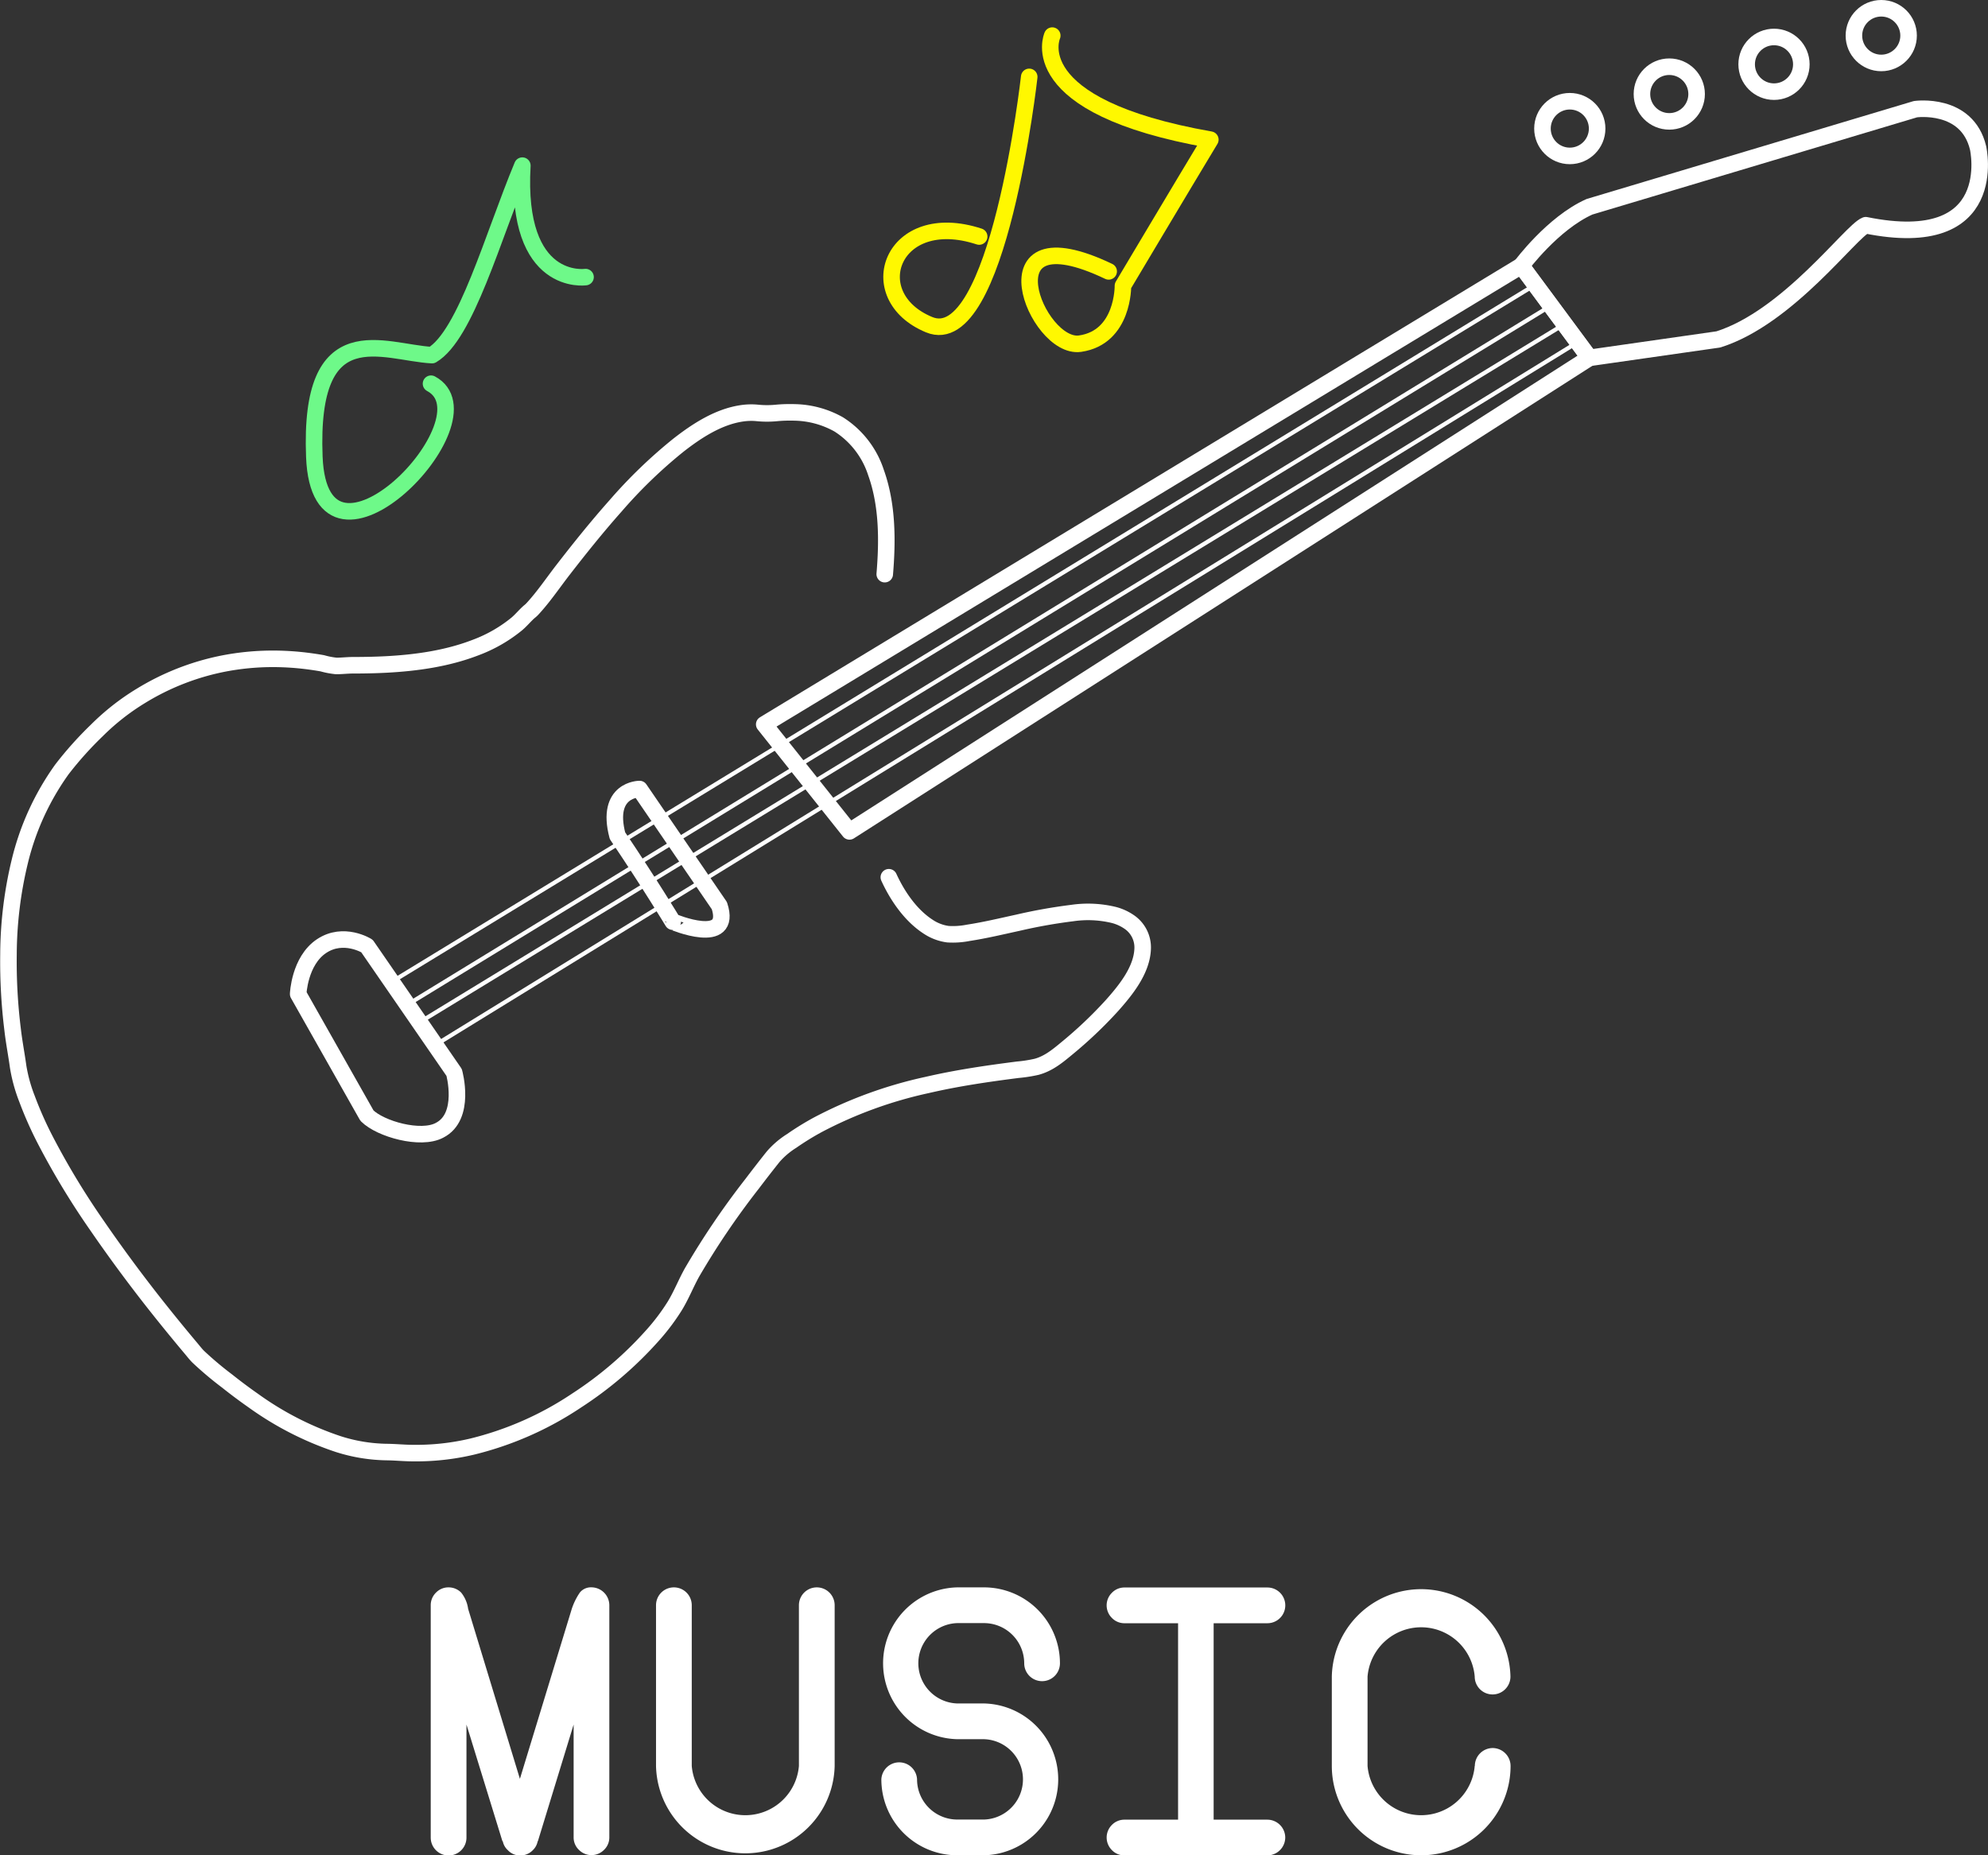 <svg xmlns="http://www.w3.org/2000/svg" viewBox="0 0 480.65 448.61">
    <rect x="0" y="0" width="480.65" height="448.61" fill="#333333" stroke="none"/>
    <defs>
        <style>
            .cls-1,.cls-3,.cls-4{fill:none;stroke-width:4px;}.cls-1,.cls-2{stroke:#fff;}.cls-1,.cls-2,.cls-3,.cls-4{stroke-linecap:round;stroke-linejoin:round;}.cls-3{stroke:#fff800;}.cls-4{stroke:#6ef989;}.cls-5{fill:#fff;}

            @-webkit-keyframes yellowOne {
                0% { stroke: #737518; }
                50% { stroke: #737518; }
                51% { stroke: #fff800; }
                100% { stroke: #fff800; }
            }

            .cls-3 {
                -webkit-animation: yellowOne 2s infinite;
            }

            @-webkit-keyframes greenOne {
                0% { stroke: #496f3c; }
                50% { stroke: #496f3c; }
                51% { stroke: #6ef989; }
                100% { stroke: #6ef989; }
            }

            .cls-4 {
                -webkit-animation: greenOne 2s infinite;
            }

            @-webkit-keyframes whiteOne {
                0% { stroke: #b3fbfe; }
                50% { stroke: #b3fbfe; }
                51% { stroke: #184f50; }
                100% { stroke: #184f50; }
            }

            .cls-1, .cls-2 {
                -webkit-animation: whiteOne 2s infinite;
            }

            @-webkit-keyframes textOne {
                0% { stroke: #5a3172; fill: #5a3172}
                66% { stroke: #5a3172; fill: #5a3172}
                67% { stroke: #e2aff9; fill: #e2aff9}
                100% { stroke: #e2aff9; fill: #e2aff9}
            }

            .cls-5 {
                -webkit-animation: textOne 1s infinite;
            }
        </style>
    </defs>
    <title>
        MUSIC FINAL SEND
    </title>
    <g id="Layer_2" data-name="Layer 2">
        <g id="Layer_1-2" data-name="Layer 1">
            <polygon points="184.77 175.15 367.81 64.26 384.29 86.53 205.38 201.03 184.77 175.15" class="cls-1"/>
            <path d="M478.25,35.76s5.79,25.38-27.16,18.7c-3.56,1.34-18.71,22.27-35.63,27.61l-31.17,4.46L367.81,64.26S375.38,54,384.29,50L463.11,26.4S475.58,24.62,478.25,35.76Z" class="cls-1"/>
            <path d="M214.9,212.12c2.08,4.55,5.31,9.27,9.57,12a11.25,11.25,0,0,0,4.73,1.77,19.13,19.13,0,0,0,4.89-.33c4-.61,8-1.57,12-2.44a127.08,127.08,0,0,1,13.13-2.34,26.51,26.51,0,0,1,10.16.48,11.79,11.79,0,0,1,3.57,1.63,7.45,7.45,0,0,1,3.32,6.47c-.17,5.24-4.12,10.07-7.42,13.78a103.43,103.43,0,0,1-11.12,10.53c-2.18,1.81-4.29,3.51-7.08,4.28a34,34,0,0,1-4.61.72c-7.33.94-14.64,2-21.84,3.67A103.86,103.86,0,0,0,197.68,272a67.51,67.51,0,0,0-6.28,3.88,20,20,0,0,0-4.45,3.79c-1.75,2.19-3.46,4.4-5.15,6.63a191.47,191.47,0,0,0-14.47,21.35c-1.48,2.65-2.59,5.51-4.17,8.1a51.71,51.71,0,0,1-5.41,7.18,90.33,90.33,0,0,1-18.31,15.7,79.1,79.1,0,0,1-25.37,11.18,58.9,58.9,0,0,1-14.19,1.55c-2.14,0-4.26-.23-6.41-.25a40.31,40.31,0,0,1-11.73-1.94,76.24,76.24,0,0,1-20.47-10.48Q58,336.4,54.9,333.93a82.36,82.36,0,0,1-7-5.9c-.62-.62-1.16-1.34-1.72-2q-4.75-5.65-9.31-11.45c-4.64-5.92-9.12-12-13.37-18.18A186.42,186.42,0,0,1,11,275.76,90.23,90.23,0,0,1,6.53,265.7a38,38,0,0,1-2.14-7.76c-.41-3-1-6-1.34-9a133.52,133.52,0,0,1-1-18.1A97.09,97.09,0,0,1,4.8,208.24,63.86,63.86,0,0,1,15,186a86.44,86.44,0,0,1,8.44-9.41,56.93,56.93,0,0,1,10.61-8.32,60.6,60.6,0,0,1,19.69-7.76,62.65,62.65,0,0,1,13-1.2,67.07,67.07,0,0,1,7.37.5q1.92.24,3.81.57a19.29,19.29,0,0,0,3.39.65c1.3,0,2.63-.16,3.94-.17,2.7,0,5.4-.05,8.1-.19,7.35-.39,14.79-1.44,21.69-4.11a35,35,0,0,0,9.92-5.7c1.07-.91,2-2.06,3-2.93a6.4,6.4,0,0,0,.77-.7c2.73-2.95,5-6.35,7.47-9.53,4.06-5.24,8.21-10.41,12.61-15.36a118,118,0,0,1,15.21-14.69c4.5-3.51,9.73-6.93,15.5-7.73a15.2,15.2,0,0,1,3.63-.07,23.67,23.67,0,0,0,4.61,0,35.23,35.23,0,0,1,4.36-.13,22.58,22.58,0,0,1,10.68,2.91,21.73,21.73,0,0,1,9,11.65c2.79,7.78,2.79,16.43,2.11,24.55" class="cls-1"/>
            <path d="M173.93,219l-19.3-28.21s-8.31,0-5.34,11.28c8,11.88,13.36,20.79,13.36,20.79S177.2,229,173.93,219Z" class="cls-1"/>
            <path d="M88.72,228.74l21.08,30.58s3,10.69-3.56,14c-4.53,2.41-14.25-.3-17.52-3.56l-16.63-29.4s.3-8,5.64-11.58S88.72,228.74,88.72,228.74Z" class="cls-1"/>
            <circle cx="379.54" cy="31.09" r="6.61" class="cls-1"/>
            <circle cx="403.59" cy="22.74" r="6.61" class="cls-1"/>
            <circle cx="454.84" cy="8.61" r="6.61" class="cls-1"/>
            <circle cx="428.91" cy="15.55" r="6.61" class="cls-1"/>
            <line x1="371.2" x2="94.69" y1="68.84" y2="237.41" class="cls-2"/>
            <line x1="374.96" x2="98.5" y1="73.92" y2="242.93" class="cls-2"/>
            <line x1="378.25" x2="101.44" y1="78.37" y2="247.19" class="cls-2"/>
            <line x1="381.48" x2="105.23" y1="82.73" y2="252.69" class="cls-2"/>
            <path d="M248.84,18.59s-7.49,66.83-24.2,59.92-9-28.23,12.1-21.32" class="cls-3"/>
            <path d="M254.41,8.61s-7.68,17.09,38.22,25.16C285.91,44.9,271.5,69.1,271.5,69.1s.2,12.48-10.37,14-24-32.26,6.92-17.48" class="cls-3"/>
            <path d="M141.57,67s-17,2.48-15.28-26.95c-7.16,17.19-13.65,41-21.85,45.82C92.74,85.24,74.62,75.74,76,110.47s44.05-9.22,28.21-17.69" class="cls-4"/>
            <path d="M147.32,388.15v56.14a4.12,4.12,0,0,1-1.27,3,4.26,4.26,0,0,1-6.09,0,4.12,4.12,0,0,1-1.27-3V417l-8.64,28.2H130a4,4,0,0,1-1.16,2.16,4.19,4.19,0,0,1-3.07,1.3,4,4,0,0,1-3-1.3,3.87,3.87,0,0,1-1.21-2.16h-.09L112.78,417v27.34a4.32,4.32,0,0,1-8.64,0V388.15a4.22,4.22,0,0,1,1.29-3.07,4.16,4.16,0,0,1,3-1.25,4.26,4.26,0,0,1,3.06,1.25,8,8,0,0,1,1.69,3.93l12.52,41.12L138.25,389a15.81,15.81,0,0,1,1.95-3.93,3.45,3.45,0,0,1,2.8-1.25,4.35,4.35,0,0,1,4.32,4.32Z" class="cls-5"/>
            <path d="M158.61,388.15a4.32,4.32,0,0,1,8.64,0V427a13,13,0,0,0,25.91,0V388.15a4.32,4.32,0,0,1,8.64,0V427a21.6,21.6,0,0,1-43.19,0Z" class="cls-5"/>
            <path d="M256.27,402.19a4.32,4.32,0,0,1-8.64,0,9.73,9.73,0,0,0-9.71-9.72h-6.48a9.72,9.72,0,0,0,0,19.43h6.48a18.36,18.36,0,0,1,0,36.71h-6.48a18.35,18.35,0,0,1-18.35-18.36,4.32,4.32,0,0,1,8.63,0,9.73,9.73,0,0,0,9.72,9.72h6.48a9.72,9.72,0,0,0,0-19.43h-6.48a18.36,18.36,0,0,1,0-36.71h6.48a18.37,18.37,0,0,1,18.35,18.36Z" class="cls-5"/>
            <path d="M284.83,440v-47.5H271.88a4.17,4.17,0,0,1-3.05-1.28,4.27,4.27,0,0,1,0-6.08,4.17,4.17,0,0,1,3.05-1.28h34.55a4.32,4.32,0,0,1,0,8.64h-13V440h13a4.34,4.34,0,0,1,4.31,4.32,4.35,4.35,0,0,1-4.31,4.32H271.88a4.17,4.17,0,0,1-3.05-1.28,4.29,4.29,0,0,1,0-6.09,4.2,4.2,0,0,1,3.05-1.27Z" class="cls-5"/>
            <path d="M356.58,427a4.34,4.34,0,0,1,4.32-4.32,4.35,4.35,0,0,1,4.32,4.32A21.6,21.6,0,0,1,322,427v-21.6a21.6,21.6,0,0,1,43.19,0,4.32,4.32,0,0,1-8.64,0,13,13,0,0,0-25.91,0V427a13,13,0,0,0,25.91,0Z" class="cls-5"/>
        </g>
    </g>
</svg>

